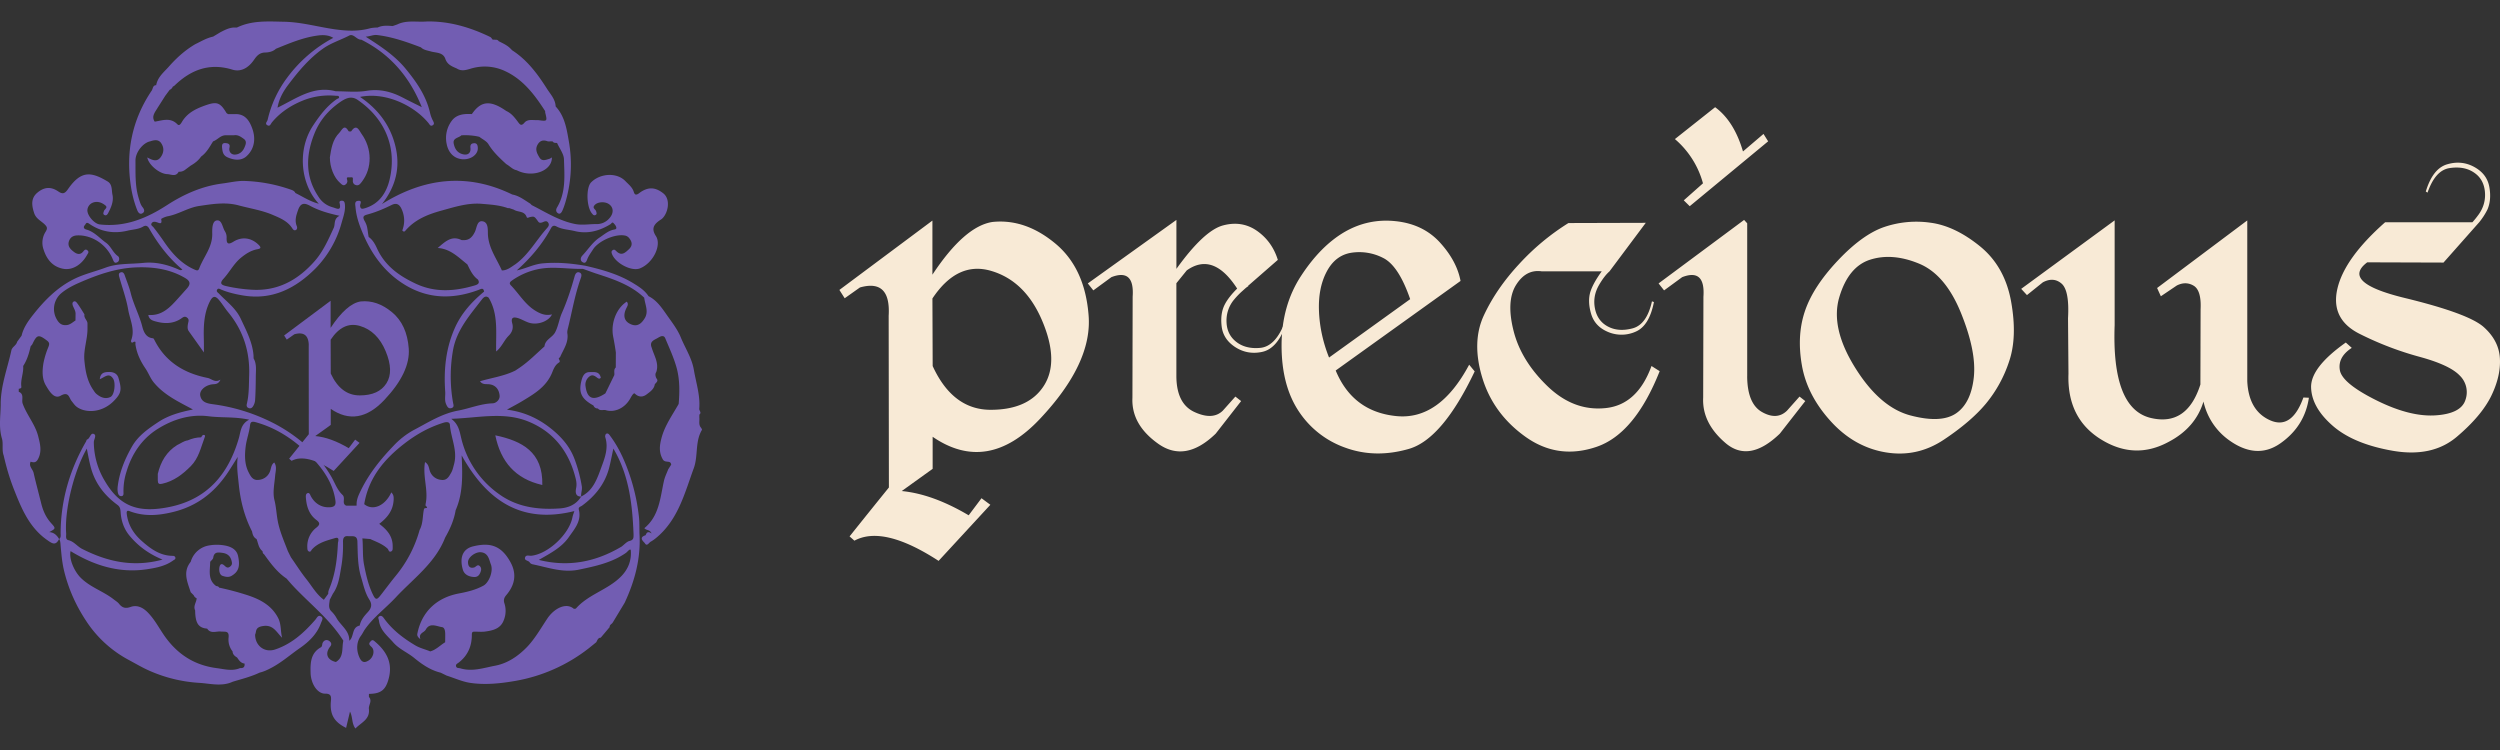 <svg width="100" height="30" viewBox="0 0 100 30" fill="none" xmlns="http://www.w3.org/2000/svg">
    <rect x="0" y="0" width="100" height="30" fill="#333333" stroke="none"/>
    <path d="M37.306 17.47v1.283l-1.237.889c.825.079 1.717.401 2.678.97l.513-.683.354.262-2.07 2.244c-1.472-.957-2.596-1.227-3.367-.808l-.194-.171c.583-.73 1.108-1.382 1.573-1.957l-.009-6.87c.06-.988-.323-1.364-1.149-1.131l-.61.432-.212-.333 3.721-2.774v2.164c.854-1.293 1.656-1.996 2.404-2.109.872-.09 1.707.196 2.506.857.799.661 1.244 1.627 1.339 2.9.095 1.273-.557 2.647-1.954 4.126-1.395 1.477-2.825 1.713-4.286.71zm-.009-5.531.01 2.703c.535 1.167 1.31 1.75 2.32 1.75 1.01 0 1.72-.322 2.13-.965.41-.644.39-1.502-.062-2.578-.45-1.074-1.135-1.747-2.054-2.015-.898-.263-1.678.105-2.344 1.105zM49.486 11.543c-.637-.986-1.31-1.229-2.016-.727l-.415.513v3.726c.005.735.25 1.214.734 1.431.483.22.858.2 1.122-.058l.504-.565.23.18-1.016 1.302c-.807.783-1.573.92-2.297.408-.724-.512-1.07-1.127-1.035-1.845l.009-4.04c.053-.76-.23-1.021-.85-.782l-.723.53-.221-.279 3.544-2.54v1.958c.737-1.024 1.358-1.602 1.865-1.738.506-.136.961-.061 1.362.22.4.282.677.667.83 1.158l-1.194 1.042.018.008a.759.759 0 0 0-.124.09l-.132.118a3.15 3.15 0 0 0-.31.322 1.303 1.303 0 0 0-.31.902c.01.339.142.606.393.8.25.194.568.274.956.238.385-.037.7-.345.94-.925l.071.045c-.23.61-.54.956-.932 1.04-.391.085-.75.02-1.075-.188-.324-.21-.507-.487-.548-.836-.041-.348.003-.644.133-.887.102-.192.262-.397.487-.62z" fill="#F8EAD6"/>
    <path d="M57.596 9.698c.451.494.726 1.008.826 1.54l-4.994 3.582c.454 1.096 1.259 1.703 2.413 1.822 1.155.122 2.13-.564 2.926-2.054l.221.268c-.86 1.808-1.737 2.84-2.63 3.099-.892.258-1.736.243-2.527-.041a3.697 3.697 0 0 1-1.878-1.458c-.46-.69-.69-1.566-.69-2.632 0-1.065.26-1.995.779-2.787.518-.794 1.093-1.375 1.722-1.747.631-.37 1.315-.52 2.05-.444.738.075 1.331.36 1.782.852zm-3.55.413c-.425.07-.752.323-.981.76-.23.437-.332.967-.305 1.589.026.623.161 1.236.402 1.842l3.245-2.336c-.312-.903-.677-1.456-1.097-1.656a2.088 2.088 0 0 0-1.264-.199zM64.07 10.853h-2.403c-.42-.06-.76.123-1.026.547-.264.426-.299 1.035-.1 1.827.198.793.646 1.53 1.347 2.209.701.68 1.477.976 2.33.888.851-.086 1.465-.648 1.842-1.684l.327.207c-.666 1.676-1.512 2.687-2.536 3.03-1.026.345-1.97.21-2.83-.404-.86-.613-1.436-1.4-1.728-2.357-.291-.956-.27-1.792.063-2.505.332-.712.802-1.395 1.41-2.05a9.463 9.463 0 0 1 1.971-1.639l3.094-.009-1.45 1.94c-.142.125-.283.31-.425.556-.171.3-.223.613-.156.941.068.33.242.568.522.714.28.147.608.17.986.069.376-.103.633-.462.77-1.079l.079.028c-.125.639-.371 1.036-.743 1.19a1.38 1.38 0 0 1-1.088.008c-.353-.146-.58-.387-.68-.723-.1-.335-.11-.634-.027-.897.077-.232.227-.502.451-.807zM69.887 15.055c.005.735.207 1.214.602 1.431.395.22.724.2.99-.058l.502-.565.23.18-1.017 1.302c-.819.79-1.543.915-2.174.376-.63-.538-.926-1.143-.893-1.813l.01-4.04c.053-.76-.23-1.021-.85-.782l-.724.53-.22-.279 3.421-2.54.124.135v6.123h-.001zM68.605 4.288c.506.371.878.962 1.114 1.77l.821-.701.186.296-3.137 2.595-.238-.234.768-.681a3.549 3.549 0 0 0-1.123-1.77l1.609-1.275zM77.224 8.909c.648.086 1.305.4 1.97.938.666.539 1.083 1.279 1.251 2.219.168.938.143 1.735-.079 2.387a5.179 5.179 0 0 1-.932 1.696c-.401.48-.96.958-1.68 1.438-.718.479-1.496.648-2.333.506-.836-.14-1.57-.556-2.196-1.248-.627-.69-1.01-1.434-1.149-2.23-.14-.796-.1-1.518.12-2.167.218-.65.656-1.325 1.315-2.024.661-.702 1.284-1.15 1.867-1.347a3.99 3.99 0 0 1 1.846-.168zm-2.414 1.477c-.583.185-.995.686-1.237 1.499-.243.814-.033 1.752.628 2.815.66 1.063 1.4 1.702 2.219 1.918.818.216 1.428.187 1.826-.086.396-.272.633-.755.707-1.445.073-.692-.1-1.55-.518-2.578-.418-1.026-.981-1.684-1.688-1.97-.708-.289-1.353-.338-1.937-.153zM88.14 16.06c-.213.7-.677 1.24-1.397 1.616-.908.492-1.813.455-2.714-.107s-1.332-1.437-1.29-2.62l-.018-2.22c.042-.74-.046-1.203-.261-1.387-.216-.183-.463-.199-.747-.048l-.635.51-.23-.25 3.738-2.739V13c-.082 2.227.398 3.465 1.441 3.717.967.232 1.63-.213 1.989-1.338l.008-3.007c.025-.51-.072-.824-.283-.947-.21-.123-.435-.124-.67-.004l-.637.43-.15-.331 3.607-2.703v6.427c.036.791.34 1.312.915 1.568.573.254 1.019-.048 1.33-.912l.22.01c-.112.76-.491 1.367-1.14 1.823-.647.454-1.35.4-2.104-.162a2.586 2.586 0 0 1-.973-1.51zM99.171 8.887l-1.431 1.616-3.05-.01c-.713.534-.216 1.008 1.493 1.424 1.71.416 2.765.804 3.168 1.167.405.362.619.78.645 1.253.027.472-.09.973-.348 1.504-.26.529-.718 1.073-1.375 1.63-.656.556-1.511.743-2.563.56-1.052-.183-1.856-.519-2.412-1.009-.558-.49-.842-1.001-.854-1.531-.011-.53.451-1.127 1.388-1.79l.239.214c-.378.246-.536.543-.477.889.058.347.54.747 1.445 1.2.904.452 1.698.655 2.382.61.682-.044 1.082-.252 1.197-.62a.924.924 0 0 0-.23-.973c-.269-.282-.806-.531-1.612-.75a12.814 12.814 0 0 1-2.388-.915c-.783-.391-1.08-.995-.892-1.808.188-.815.825-1.7 1.91-2.658h3.49c.078-.085.157-.183.24-.296.206-.282.292-.591.26-.93-.032-.337-.18-.593-.442-.766-.261-.175-.585-.232-.968-.175-.383.057-.677.383-.884.982l-.07-.045c.188-.618.474-.98.862-1.09.385-.112.747-.074 1.082.112.336.185.534.45.597.794.062.343.036.645-.074.902a2.73 2.73 0 0 1-.328.509z" fill="#F8EAD6"/>
    <path d="M25.58 21.38c-.007-.23.003-.464-.021-.693a7.966 7.966 0 0 0-.466-1.95c-.173-.457-.386-.9-.682-1.296-.039-.053-.083-.131-.164-.09-.029.017-.049.096-.037.134.133.416-.006.804-.145 1.177-.171.463-.324.956-.82 1.2-.19.324-.518.451-.847.474-.852.06-1.692-.042-2.414-.556a3.812 3.812 0 0 1-1.533-2.247c-.066-.264-.1-.56-.402-.781 1.055-.03 2.067-.29 3.049.095.995.392 1.622 1.151 1.904 2.198.041.15.079.3.044.473-.023.12-.059.348.201.344-.003-.014-.003-.03-.003-.045 0-.12.05-.232.028-.368a5.756 5.756 0 0 0-.283-1.067c-.166-.454-.45-.807-.792-1.108-.54-.475-1.165-.795-1.922-.887.224-.124.408-.219.586-.325.493-.298.995-.581 1.23-1.172.054-.137.12-.298.27-.39.067-.042.001-.11-.012-.162l.058-.061c.13-.304.345-.578.287-.943-.011-.076.012-.16.032-.238.16-.65.273-1.315.498-1.947.032-.089.075-.217-.06-.255-.106-.03-.158.079-.18.163-.14.5-.3.991-.51 1.466-.109.248-.14.526-.27.772-.112.208-.392.284-.424.554-.003.015-.026.03-.041.043-.308.278-.602.575-.946.81l.019.027-.02-.026-.18.12c-.444.221-.935.286-1.412.427.106.15.254.104.385.123.258.035.382.228.4.457.012.156-.137.299-.28.303-.482.016-.923.206-1.386.292-.662.124-1.211.485-1.786.785a3.241 3.241 0 0 0-.79.62c-.509.529-.974 1.102-1.306 1.781-.1.204-.188.387-.171.614-.14.002-.277.002-.417.002-.198-.086-.011-.302-.15-.433-.215-.2-.308-.49-.455-.742a5.237 5.237 0 0 0-1.043-1.271 6.33 6.33 0 0 0-1.464-.955 7.398 7.398 0 0 0-2.231-.658c-.244-.033-.441-.089-.494-.332-.048-.21.18-.412.452-.459.12-.02.265.018.354-.191-.22.139-.352-.038-.519-.07-.925-.184-1.68-.635-2.124-1.52-.013-.026-.034-.063-.054-.065-.3-.025-.384-.288-.437-.496-.118-.45-.343-.858-.454-1.31-.06-.242-.158-.475-.24-.712-.029-.084-.079-.153-.174-.113-.083.033-.062.116-.043.185.12.433.279.86.355 1.302.069.4.282.792.12 1.221-.017.046.004.124.07.086.142-.084.093.043.1.088.053.352.198.661.397.952.119.175.194.385.324.548.413.515 1 .785 1.58 1.098-.506.102-.975.23-1.386.502-.399.264-.8.543-1.046.967-.281.488-.5 1.008-.574 1.575a.846.846 0 0 0-.005.241c.013.076.036.175.131.18.124.005.1-.107.1-.18a2.532 2.532 0 0 1 .12-.795c.214-.723.626-1.324 1.247-1.712.608-.381 1.305-.602 2.04-.507.519.066 1.048.01 1.62.137-.337.173-.338.473-.408.724-.414 1.444-1.253 2.448-2.758 2.762-1.274.265-2.01-.02-2.604-1.03a3.047 3.047 0 0 1-.443-1.554c-.001-.113.122-.274.003-.33-.14-.064-.15.184-.276.222-.019.008-.024.053-.039.08-.65 1.126-1.007 2.336-1.016 3.646-.001.088.026.184-.057.253.059.1.05.212.062.322.028.298.053.597.12.892.171.742.475 1.425.891 2.055a4.643 4.643 0 0 0 1.713 1.57c.289.155.57.323.87.45a5.77 5.77 0 0 0 1.923.463c.448.024.917.163 1.362-.044.364-.11.731-.2 1.076-.364.164-.039.315-.11.466-.19.416-.217.767-.532 1.15-.796.355-.247.683-.56.838-.997.03-.088.12-.203-.003-.27-.117-.064-.162.069-.225.14-.449.517-.946.968-1.608 1.188-.414.137-.792-.14-.799-.592.059-.129-.001-.276.257-.335.463-.105.584.227.824.457-.07-.261-.028-.541-.163-.797-.283-.543-.794-.773-1.322-.937a11.144 11.144 0 0 0-1.034-.271c-.025-.048-.07-.06-.118-.063-.35-.252-.243-.625-.241-.969.043-.054.116-.107.123-.166.032-.243.203-.213.357-.194.178.021.316.105.37.3.026.096.043.172-.043.242s-.14.06-.225-.021c-.148-.145-.209-.035-.219.115-.007.117.032.255.13.285.109.035.237.074.367-.003.26-.155.35-.354.256-.79-.06-.279-.307-.385-.557-.426a1.798 1.798 0 0 0-.566-.003.918.918 0 0 0-.772.661c-.328.404-.13.81 0 1.216l.12.12a.214.214 0 0 0 .118.122c-.007.163-.146.31-.06.485.003.253.035.429.11.544.077.115.196.172.37.185.144.22.362.097.546.116.171.019.35-.052.309.264a.753.753 0 0 0 .162.531c.006.121.085.188.18.244.076.11.148.226.299.242.017.136-.048.193-.178.181-.318.137-.634.04-.953 0-.907-.121-1.593-.58-2.11-1.343-.206-.305-.381-.636-.647-.899-.191-.188-.42-.293-.67-.203-.204.073-.335.035-.462-.125-.055-.069-.134-.117-.206-.172-.42-.333-.952-.488-1.34-.883-.246-.253-.464-.739-.393-1.053.94.575 1.943.89 3.05.726.367-.056.74-.124 1.054-.353.039-.03.095-.04.089-.103-.006-.06-.053-.081-.105-.081-.514-.003-.894-.286-1.257-.61-.323-.29-.533-.638-.585-1.077-.011-.095.017-.14.116-.1.564.215 1.115.181 1.704.041.946-.223 1.647-.746 2.186-1.53.152-.223.29-.455.435-.682-.052.376.004.737.04 1.091.066.66.226 1.3.533 1.892.02.124.06.24.18.303.066.17.08.364.239.486.002.051.014.095.06.122.26.361.521.72.898.971.086.098.17.198.258.292.679.726 1.479 1.339 2.016 2.197-.07.295.033.652-.299.85-.352-.082-.448-.338-.225-.62.08-.103.026-.176-.05-.227-.098-.061-.196-.025-.25.073-.032.058-.009.15-.078.188-.41.23-.42.629-.408 1.025.013.442.277.83.578.827.242-.003.252.114.235.289-.05.537.117.836.607 1.081l.155-.652c.116.216.061.47.218.677.227-.24.586-.359.539-.78-.023-.161.15-.322 0-.484l.001-.122c.489-.002.676-.168.792-.616.168-.642-.1-1.095-.559-1.483-.05-.045-.096-.074-.15-.016-.043.044-.094.09-.054.156.026.043.07.072.1.11.108.134.047.39-.134.509-.161.104-.278.095-.374-.117-.13-.284-.124-.617.057-.862.054-.072.095-.154.14-.23.345-.507.842-.865 1.253-1.307.707-.759 1.582-1.375 1.978-2.396.197-.343.355-.701.42-1.094.299-.681.277-1.404.24-2.195 1.025 1.847 2.428 2.751 4.508 2.229-.026.085-.06.168-.077.254-.134.673-.967 1.455-1.635 1.532-.092.012-.226-.054-.26.075-.035.128.142.11.19.197.02.038.08.066.127.074.606.124 1.194.346 1.842.21.665-.14 1.319-.277 1.888-.677l.122-.118c.02-.002.039-.003.058-.002.043.415-.098.774-.377 1.061-.523.54-1.305.716-1.81 1.286-.016.02-.056.014-.086.02-.312-.274-.796-.014-1.064.389-.265.397-.505.825-.834 1.16-.338.342-.75.628-1.245.723-.462.087-.922.252-1.402.106-.063-.019-.152.005-.17-.09-.014-.075.055-.1.101-.135.37-.281.535-.665.532-1.125 0-.106.037-.117.116-.117.14 0 .282.015.42-.004.319-.044.629-.117.751-.48a.983.983 0 0 0 .016-.648c-.049-.139-.003-.24.077-.333.34-.401.426-.836.166-1.312-.371-.677-.824-.798-1.495-.635-.465.113-.534.518-.41.936.058.194.24.279.446.29.13.006.203-.058.25-.173.038-.088.06-.178-.013-.256-.096-.102-.156.026-.232.047-.178.05-.243-.059-.246-.207-.003-.205.299-.416.506-.402.31.022.337.3.41.49.107.276-.083.732-.301.848-.31.17-.651.25-.992.314-.885.171-1.478.737-1.649 1.607-.014.076.012.134.122.22-.083-.249.141-.253.214-.383.163-.294.437-.13.644-.102.146.019.136.242.135.395-.001.07-.001.142-.003.212-.2.12-.363.303-.598.366-.198-.086-.41-.128-.602-.244-.48-.287-.918-.621-1.251-1.084-.043-.059-.096-.117-.171-.083-.092.04-.033.115-.026.18.048.393.346.612.578.878.232.265.564.395.834.617.31.254.651.49 1.056.587l.242.118c.32.102.635.248.961.293.6.085 1.203.02 1.796-.084a6.61 6.61 0 0 0 2.925-1.302l.3-.242c.045-.076.065-.18.18-.183l.357-.424c-.009-.094.084-.117.122-.181.16-.263.317-.527.477-.79.404-.864.646-1.764.595-2.732zm-20.399.047c.346.416.763.725 1.32.957-1.185.321-2.224.076-3.22-.43-.19-.097-.32-.295-.548-.348-.125-.03-.08-.178-.086-.266-.072-.928.304-2.486.826-3.397.053.277.098.524.162.763.174.637.545 1.108 1.058 1.486.117.086.123.172.135.325.023.32.129.641.353.91zm7.773 2.564c-.3-.218-.477-.547-.703-.83-.22-.276-.41-.58-.614-.87l-.121-.243c-.16-.418-.345-.83-.418-1.277-.042-.258-.056-.515-.122-.775-.075-.303.004-.65.031-.977.016-.177.078-.35-.037-.52-.122.086-.122.219-.161.33a.524.524 0 0 1-.463.366c-.232.032-.32-.144-.4-.3-.17-.33-.161-.703-.117-1.05.036-.273.138-.54.171-.82.014-.111.035-.188.217-.14.878.24 1.608.746 2.224 1.379.466.477.877 1.045.976 1.76.023.164-.022.247-.194.264-.33.032-.622-.125-.792-.446-.027-.053-.047-.133-.116-.12-.082.017-.085.104-.08.175.024.356.127.682.419.9.166.125.135.2.001.308a.938.938 0 0 0-.362.793c.003.061 0 .131.062.16.079.036.09-.048.13-.088.25-.269.593-.35.922-.448.197-.059.113.159.11.198-.027.603-.096 1.201-.32 1.767-.033.087-.075.167-.066.262-.056.08-.118.16-.177.242zm1.754.499c-.143.153-.277.315-.319.533-.331.065-.216.45-.418.607.012-.407-.339-.604-.508-.906a1.13 1.13 0 0 0-.197-.26c-.152-.143-.092-.31-.075-.473l.124-.242c.232-.322.271-.714.336-1.08.056-.32.078-.659.069-.988-.004-.184.062-.25.208-.234.144.015.358-.061.368.21.016.479.006.96.147 1.426.092.307.155.625.327.896.13.203.086.352-.062.511zm3.449-5.903c-.03.105-.052.218-.105.312-.088.153-.17.33-.402.296a.524.524 0 0 1-.46-.37c-.039-.109-.035-.244-.189-.342-.103.578.146 1.132.022 1.683l-.001.061c.008.007.016.016.026.023l.041.04c-.017.003-.014.017-.011.03a.193.193 0 0 0-.115.028c-.065.283-.033.585-.178.85a4.977 4.977 0 0 1-.962 1.843c-.192.236-.378.484-.566.728-.185.24-.228.254-.359-.025-.17-.365-.258-.754-.335-1.151-.067-.348-.034-.698-.067-1.057.105.007.21.018.313.025.24.11.494.198.694.385.044.044.047.155.144.111.073-.035.06-.12.06-.19.009-.417-.231-.683-.537-.913.317-.242.557-.53.576-.965.005-.123-.005-.207-.094-.293-.247.543-.744.751-1.083.47.175-1.053.79-1.79 1.606-2.422.485-.375.99-.656 1.568-.836.132-.04.244-.033.254.09.039.532.32 1.038.16 1.588zm7.028 3.05c-.117.027-.215.149-.323.227-1.03.612-2.12.83-3.309.532.447-.259.904-.485 1.203-.915.228-.329.514-.64.396-1.1-.024-.097.07-.115.121-.148.55-.402.95-.908 1.11-1.587.054-.223.096-.448.152-.704.635 1.075.761 2.247.808 3.44-.002.115.01.217-.158.255z" fill="#725DB2"/>
    <path d="M28.043 17.111c-.11-.121-.055-.268-.07-.406l.001-.12c.108-.083-.021-.164-.003-.245.042-.53-.129-1.027-.215-1.538-.076-.457-.325-.84-.502-1.252-.133-.352-.369-.648-.577-.946-.197-.28-.403-.594-.736-.757-.146-.225-.363-.367-.58-.5-.597-.373-1.26-.558-1.934-.714-.573-.1-1.147-.152-1.73-.097-.36.034-.677.212-1.026.28.546-.489 1.02-1.039 1.37-1.691.061-.112.137-.111.22-.066.226.12.479.123.718.181.521.132.995 0 1.442-.273.037-.023.06-.097.114-.048.05.047.099.108.116.172.023.085-.066.086-.118.098-.211.05-.368.191-.543.307-.287.19-.468.487-.7.732-.073.08-.089.202.018.261.1.059.145-.014.183-.12.052-.136.146-.259.226-.386.216-.343.88-.635 1.27-.563a.278.278 0 0 1 .177.102c.125.153.15.3-.01.45-.145.134-.283.272-.482.093-.053-.048-.093-.113-.172-.053-.049.035-.043.08-.026.133.13.381.793.73 1.132.587.53-.22.864-.93.631-1.289-.194-.296-.083-.464.15-.629.033-.023.07-.042.099-.069.234-.216.357-.769.041-1.015-.291-.227-.56-.267-.888-.056-.083.053-.225.209-.284.013-.062-.204-.214-.31-.34-.443-.335-.35-.996-.321-1.368.048-.214.214-.19 1.004.041 1.258.033.04.07.079.125.054.078-.035.048-.092.032-.152-.02-.08-.157-.121-.072-.233.115-.152.437-.174.606-.038.166.131.168.347.013.53a.664.664 0 0 1-.559.252c-.274.001-.55.052-.826-.002-.632-.124-1.172-.47-1.737-.756l-.06-.06c-.23-.141-.443-.315-.719-.364-1.8-.877-3.534-.667-5.212.38.564-.712.74-1.484.536-2.318-.201-.828-.69-1.479-1.414-1.966 1.019-.213 2.172.347 2.744 1.053.046.059.076.132.161.082.08-.047.05-.11.014-.18a1.29 1.29 0 0 1-.116-.307c-.155-.69-.54-1.24-.976-1.772-.446-.543-1.024-.914-1.602-1.286.161-.004.312-.09.478-.063.603.075 1.169.276 1.734.49.11.11.257.123.396.164.21.06.487.028.58.297.081.236.27.302.46.386.203.13.401.048.6-.008a1.91 1.91 0 0 1 1.327.11c.721.333 1.186.948 1.604 1.6l.003.058c.087.354.087.354-.272.305-.029-.003-.059 0-.088 0-.166-.003-.356-.038-.471.103-.13.156-.191.06-.26-.034-.13-.174-.261-.343-.465-.435-.637-.444-1.014-.409-1.377.123-.305-.016-.616.008-.808.273a1.146 1.146 0 0 0-.198.934c.07.344.298.578.633.6.323.023.611-.182.611-.434 0-.11-.024-.217-.155-.207-.09.009-.158.04-.14.194.02.187-.097.31-.328.24-.213-.062-.3-.226-.34-.412-.052-.237.2-.23.307-.339.243-.012.481.004.717.061.123.097.287.17.363.295.192.315.451.555.715.798.142.075.248.215.418.244.613.318 1.415.034 1.406-.512-.039.02-.07.047-.105.057-.14.038-.291.115-.395-.059-.092-.153-.18-.312-.076-.503.093-.168.224-.207.398-.143.044.016.1.003.148.004.02.002.039.002.059.002.043.07.112.058.178.063.096.218.27.436.276.656.019.65.082 1.32-.274 1.917-.06.1-.048.183.03.235.093.064.15-.037.18-.101.061-.136.107-.28.147-.425.216-.778.25-1.57.11-2.36-.085-.487-.163-.995-.526-1.383-.012-.294-.213-.495-.355-.72-.374-.588-.788-1.143-1.384-1.526l-.06-.062c-.135-.14-.31-.216-.479-.302-.043-.07-.113-.058-.18-.06l-.06-.001c-.033-.037-.059-.088-.099-.108-.794-.384-1.63-.635-2.526-.62-.07.005-.14.008-.214.008-.332 0-.666-.042-.984.113l-.178.062c-.203-.016-.408-.035-.6.059-.11.003-.215.007-.324.036-.467.126-.935.101-1.412.032-.671-.097-1.328-.287-2.013-.299C10.72.857 10.08.81 9.48 1.1l-.059.002c-.22-.013-.41.088-.597.183l-.3.18c-.26.055-.485.192-.719.306-.396.233-.74.541-1.042.884-.198.225-.457.422-.515.752-.07.001-.102.036-.123.08-.02.045-.031.098-.056.136-.788 1.169-1.046 2.456-.83 3.848.049.32.13.63.247.929.032.081.092.185.197.138.122-.057.093-.162.02-.25-.086-.106-.115-.236-.154-.358-.153-.492-.125-1.002-.13-1.504-.003-.341.31-.72.59-.772.165-.057.338-.09.448.088.118.185.095.382-.038.556-.157.201-.342.095-.528 0 .053.296.486.658.803.668.151.006.34.12.453-.096a.39.39 0 0 0 .237-.063l.241-.18c.163-.094.31-.205.419-.364.218-.155.342-.387.478-.607.171-.059.286-.23.478-.244l.121-.001h.237c.153-.027.267.055.382.135.144.101.094.222.04.35-.078.187-.228.295-.413.287-.127-.008-.224-.124-.187-.283.036-.155-.076-.17-.17-.177-.132-.009-.136.096-.126.19.017.157.035.299.221.382.272.121.552.137.752-.042.317-.285.38-.694.24-1.093-.108-.31-.278-.603-.678-.596h-.296c-.025-.017-.058-.03-.07-.054-.238-.397-.374-.455-.795-.31-.388.134-.758.297-.983.68-.032.053-.1.173-.174.097-.28-.292-.598-.162-.91-.11a.294.294 0 0 1-.06-.173c0-.089.045-.175.098-.261.125-.2.254-.399.38-.599l.18-.243a.207.207 0 0 0 .12-.121c.025-.017.054-.03.074-.049.658-.636 1.405-.915 2.31-.636.34.104.64-.063.867-.391.102-.149.213-.286.437-.293.145-.003.316-.033.44-.15.534-.217 1.064-.444 1.642-.526.25-.037.465-.025.652.09a5.525 5.525 0 0 0-1.848 1.597 4.47 4.47 0 0 0-.777 1.678c-.019.082-.13.158-.003.224.1.052.125-.059.174-.119.355-.429.819-.715 1.322-.906a2.84 2.84 0 0 1 1.234-.158c.037.005.098-.004.112.018.059.085-.037.09-.076.117-.4.28-.684.658-.951 1.064-.635.969-.5 2.335.235 3.12-.363-.092-.64-.285-.938-.43-.032-.07-.088-.101-.158-.126a6.181 6.181 0 0 0-1.938-.358c-.276.005-.545.068-.815.103-.816.103-1.541.426-2.22.864-.826.535-1.69.891-2.696.774-.22-.026-.525-.38-.49-.598a.343.343 0 0 1 .242-.282c.176-.056.34.01.476.12.112.092-.039.15-.059.228-.016.058-.053.117.022.156.07.035.113-.016.143-.07.125-.234.233-.483.176-.747-.038-.18.001-.408-.19-.523-.68-.41-1.076-.433-1.59.307-.139.2-.228.197-.397.083-.296-.197-.556-.164-.812.044-.243.198-.271.443-.142.83.075.225.276.31.42.451.114.111.113.17.037.295a.814.814 0 0 0-.08.714c.129.402.367.677.758.761.388.085.761-.154.98-.548.034-.062.093-.117.017-.183-.078-.067-.125-.009-.172.048-.118.146-.258.1-.371.012-.134-.1-.266-.226-.197-.43.055-.157.17-.225.346-.23.575-.013 1.151.356 1.398.936.046.11.076.204.197.134.088-.05.086-.191.017-.24-.202-.14-.274-.39-.477-.535-.258-.184-.465-.44-.787-.528-.088-.025-.14-.086-.057-.18.044-.05.05-.138.173-.052.462.322.98.408 1.525.279.21-.053.432-.05.63-.165.09-.054.172-.047.242.075.352.62.78 1.18 1.332 1.645-.035.012-.055.025-.07.022a.24.24 0 0 1-.084-.025c-.454-.201-.928-.316-1.42-.264-.5.051-1.015.01-1.497.187-.428.16-.876.26-1.285.467-.663.334-1.176.858-1.625 1.429-.186.236-.38.508-.453.826l-.178.244c-.032.146-.201.207-.23.341-.151.693-.41 1.366-.428 2.086.008.481-.095.96.049 1.443.063.212-.012.46.071.683.107.469.24.928.419 1.376.3.762.613 1.508 1.316 2 .19.133.339.25.48-.037a.61.61 0 0 0-.156-.19.412.412 0 0 0-.24-.087c.265-.143.272-.147.08-.358-.209-.229-.327-.5-.4-.796-.1-.406-.211-.809-.303-1.218-.035-.15-.207-.264-.118-.446.134.044.224.04.303-.12.155-.308.072-.604-.003-.902-.12-.473-.454-.843-.619-1.299-.056-.156.076-.384-.157-.474v-.12c.05-.007.111-.02.104-.08-.04-.283.096-.55.073-.832.157-.24.236-.51.299-.788.024-.03.056-.058.072-.093.177-.377.248-.389.582-.135.103.08.1.138.059.248a3.32 3.32 0 0 0-.203.663c-.047.3-.06.622.104.892.129.216.324.549.58.404.335-.19.335.076.443.209.07.084.123.176.218.242.338.24.984.242 1.46-.232.33-.33.329-.473.2-.927-.062-.214-.255-.26-.463-.24-.168.013-.266.083-.286.284.195-.077.368-.283.536-.015.105.17.053.65-.11.727-.208.1-.406.012-.573-.133-.043-.037-.076-.093-.11-.143-.249-.356-.32-.764-.36-1.19-.04-.441.134-.856.124-1.29v-.182c0-.134-.154-.217-.12-.365-.09-.143-.176-.289-.275-.426-.037-.05-.093-.134-.167-.081-.063.043-.037.13-.008.194.044.102.103.197.093.313l-.003.243c-.115.07-.214.175-.358.184-.165.017-.277-.046-.369-.194a.827.827 0 0 1 .181-1.098c.219-.177.466-.302.72-.412.711-.309 1.438-.567 2.223-.602.702-.03 1.378.06 2 .43.218.132.2.254.059.415-.124.14-.249.28-.375.419-.312.347-.633.68-1.167.637.03.197.194.234.325.268.33.087.66.086.965-.108.076-.049.16-.14.267-.047.092.077.042.16.028.248-.016.098-.029.203.036.293l.602.845c0-.211.002-.36-.002-.506-.014-.526-.003-1.047.239-1.53.118-.232.218-.245.383-.042.121.146.22.31.34.457.607.732.882 1.575.851 2.53-.013.383-.002.767-.092 1.143-.02.083-.008.14.068.172.076.033.136-.001.178-.068a.532.532 0 0 0 .084-.255c.02-.319.025-.643.027-.958.003-.222.041-.484-.088-.703l-.003-.12c-.043-.536-.291-.994-.511-1.467-.199-.423-.565-.684-.87-1.004-.041-.04-.112-.083-.081-.147.044-.094.12-.034.18-.01.277.113.562.179.858.229 1.181.201 2.127-.294 2.918-1.095a4.181 4.181 0 0 0 1.03-1.814c.068-.24.159-.48.13-.741-.009-.08-.032-.14-.12-.14-.055 0-.108.02-.093.087.088.359-.126.215-.28.175a.95.95 0 0 1-.563-.422c-.537-.802-.509-1.658-.164-2.52.21-.526.553-.933 1.027-1.263.26-.18.47-.25.707-.087 1.107.76 1.574 1.918 1.276 3.181-.128.538-.418.977-.984 1.149-.092.028-.181.054-.197-.089-.01-.077.112-.228-.089-.204-.145.019-.102.16-.095.248.033.425.186.814.357 1.197.356.792.867 1.45 1.607 1.906.949.583 1.943.59 2.96.21.095-.035.191-.104.22.068-.477.396-.888.841-1.154 1.42-.375.824-.464 1.685-.402 2.575.013.17-.035.344.037.508.042.096.09.198.217.156.12-.04.074-.133.058-.226a6.018 6.018 0 0 1 .008-2.128c.151-.785.676-1.376 1.144-1.985.055-.072.15-.18.274-.076.397.661.284 1.404.3 2.151.235-.19.318-.452.504-.633.139-.139.192-.304.139-.493-.07-.26.078-.257.243-.205.15.05.289.138.44.184.339.1.775-.058.908-.337-.26.064-.473-.026-.679-.155-.405-.252-.64-.67-.962-1.002-.082-.083-.046-.136.034-.193a2.8 2.8 0 0 1 1.013-.45c.614-.138 1.22-.004 1.83-.021.169.06.335.122.505.18.697.227 1.395.449 1.948.974.033.285.198.568.002.85-.164.258-.352.316-.591.185-.218-.118-.261-.333-.13-.607.041-.085.107-.174.02-.27-.423.27-.651.881-.54 1.414.04.204.075.409.104.616l-.003.604c-.096.086-.043.201-.059.304l-.356.73c-.476.313-.726.227-.793-.275a.41.41 0 0 1 .155-.4c.127-.098.22-.015.319.056.037.024.086.058.135-.006-.055-.263-.26-.225-.445-.225-.2 0-.276.149-.32.308-.137.505-.018.759.47 1.027.034.08.093.121.179.121.083.103.198.047.298.062.366.118.788-.076 1.003-.475.048-.087.13-.227.176-.184.162.16.332.14.471.034.134-.103.299-.206.328-.407.058-.072.162-.131.06-.244-.033-.08-.056-.16-.002-.242.121-.36-.087-.654-.18-.972-.111-.267.113-.312.26-.406.102-.061.224-.112.281.027.168.402.356.804.466 1.224.116.454.11.931.07 1.401-.254.45-.563.874-.691 1.38-.068.266-.112.548.057.838.097.164.312.012.335.21-.039.062-.077.123-.118.184-.06.157-.139.311-.174.475-.149.678-.19 1.398-.781 1.881.083.104.21.04.289.214-.206-.148-.217.063-.248.072-.3.096-.048.271-.02.32.084.141.163-.027.232-.065.13-.07.245-.17.355-.271.774-.723 1.021-1.72 1.369-2.67.18-.498.043-1.063.329-1.536a.249.249 0 0 0-.039-.079zm-14.461-8.48c-.247.126-.164.328-.231.48-.213.466-.423.942-.758 1.326-.675.77-1.501 1.227-2.563 1.149a6.208 6.208 0 0 1-.987-.143c-.19-.044-.273-.108-.1-.297.24-.261.402-.59.683-.826.207-.17.416-.305.676-.352.138-.026.146-.07.049-.17-.288-.285-.661-.35-1.015-.13-.231.144-.279.058-.271-.162a.448.448 0 0 0-.07-.257c-.101-.164-.12-.474-.335-.43-.18.037-.173.357-.17.538.007.537-.346.915-.517 1.37-.043.117-.095.098-.199.053-.525-.235-.887-.638-1.208-1.105a10.805 10.805 0 0 0-.424-.58c-.039-.05-.132-.087-.073-.171.045-.066.124-.06.193-.038.109.033.237.118.185-.122-.004-.017.165-.096.26-.113.441-.082.826-.35 1.266-.413.517-.076 1.043-.165 1.567-.024.46.124.94.196 1.372.383.275.118.59.242.775.53.03.048.076.109.145.075.066-.032.059-.112.039-.159-.088-.216-.028-.411.043-.616.093-.277.218-.343.483-.198.346.19.72.3 1.185.403zm-.15-4.979c-.886-.24-1.569.283-2.331.655.066-.388.252-.686.458-.954.398-.524.819-1.026 1.368-1.412.322-.227.694-.337 1.036-.516.184-.096.301.172.488.162 1.151.573 1.937 1.488 2.421 2.7-.253-.127-.507-.25-.757-.381-.46-.24-.927-.36-1.458-.272-.4.066-.816.015-1.225.018zm6.643 7.166c-.207-.467-.525-.882-.558-1.429-.01-.184.03-.5-.218-.537-.22-.035-.226.261-.303.422-.128.262-.273.357-.538.328-.389-.193-.65.06-.95.318.508.03.828.375 1.186.656.11.223.211.452.421.604.093.144-.002.201-.116.235-.796.238-1.588.299-2.368-.067-.66-.31-1.233-.71-1.552-1.415-.075-.164-.17-.341-.332-.453-.021-.103-.033-.212-.05-.319a.83.83 0 0 0-.095-.29c-.145-.24-.024-.258.15-.307.317-.089.616-.218.912-.364.217-.107.336-.01.425.221.108.28.098.542.003.797.049.062.089.051.116.018.38-.448.887-.655 1.431-.806.536-.147 1.072-.324 1.633-.277.347.03.704.05 1.04.172h.06l.18.061c.162.111.424.04.513.292.021.063.077.02.125.008.184-.041.186-.032.342.182.049.066.123.042.185.018.076-.033.15-.069.21.021.067.103-.009.176-.065.24-.42.473-.727 1.05-1.251 1.427-.166.105-.32.244-.536.244z" fill="#725DB2"/>
    <path d="M14.484 7.257c-.056.073-.12.18-.238.15-.115-.03-.146-.115-.131-.232.014-.125-.076-.071-.14-.08-.101-.012-.117.01-.087.11.026.085-.022.161-.1.196-.077.032-.127-.035-.18-.08-.248-.213-.413-.622-.413-1.027.055-.36.112-.721.383-.988.089-.088.19-.373.363-.06.01.017.1.02.11.003.216-.327.328-.006.403.094.442.606.431 1.385.03 1.914zM8.183 17.505c-.15.399-.236.825-.554 1.144-.329.33-.683.6-1.146.702-.12.028-.17-.007-.171-.127-.002-.089 0-.18 0-.271.116-.485.348-.887.777-1.153.14-.061.262-.165.418-.184.173-.076.35-.121.54-.123.03-.05.058-.12.131-.09.043.017.02.063.005.102zM21.692 19.4c-1.084-.246-1.666-.938-1.88-1.987 1.07.225 1.914.667 1.88 1.988zM13.23 16.355v.642l-.62.445c.413.038.86.2 1.34.485l.256-.342.176.13-1.034 1.123c-.737-.48-1.3-.613-1.684-.405l-.098-.086c.292-.365.555-.69.786-.978l-.003-3.434c.03-.493-.162-.681-.573-.565l-.305.215-.106-.166 1.86-1.388v1.083c.427-.647.828-.999 1.202-1.056.437-.045.853.098 1.253.43.4.33.622.812.67 1.45.047.635-.28 1.324-.978 2.062-.697.739-1.41.857-2.142.355zm-.004-2.766.004 1.352c.269.582.654.875 1.16.875.507 0 .861-.16 1.067-.483.204-.32.194-.75-.032-1.288-.225-.537-.569-.873-1.027-1.007-.45-.133-.839.05-1.172.551z" fill="#725DB2"/>
</svg>
